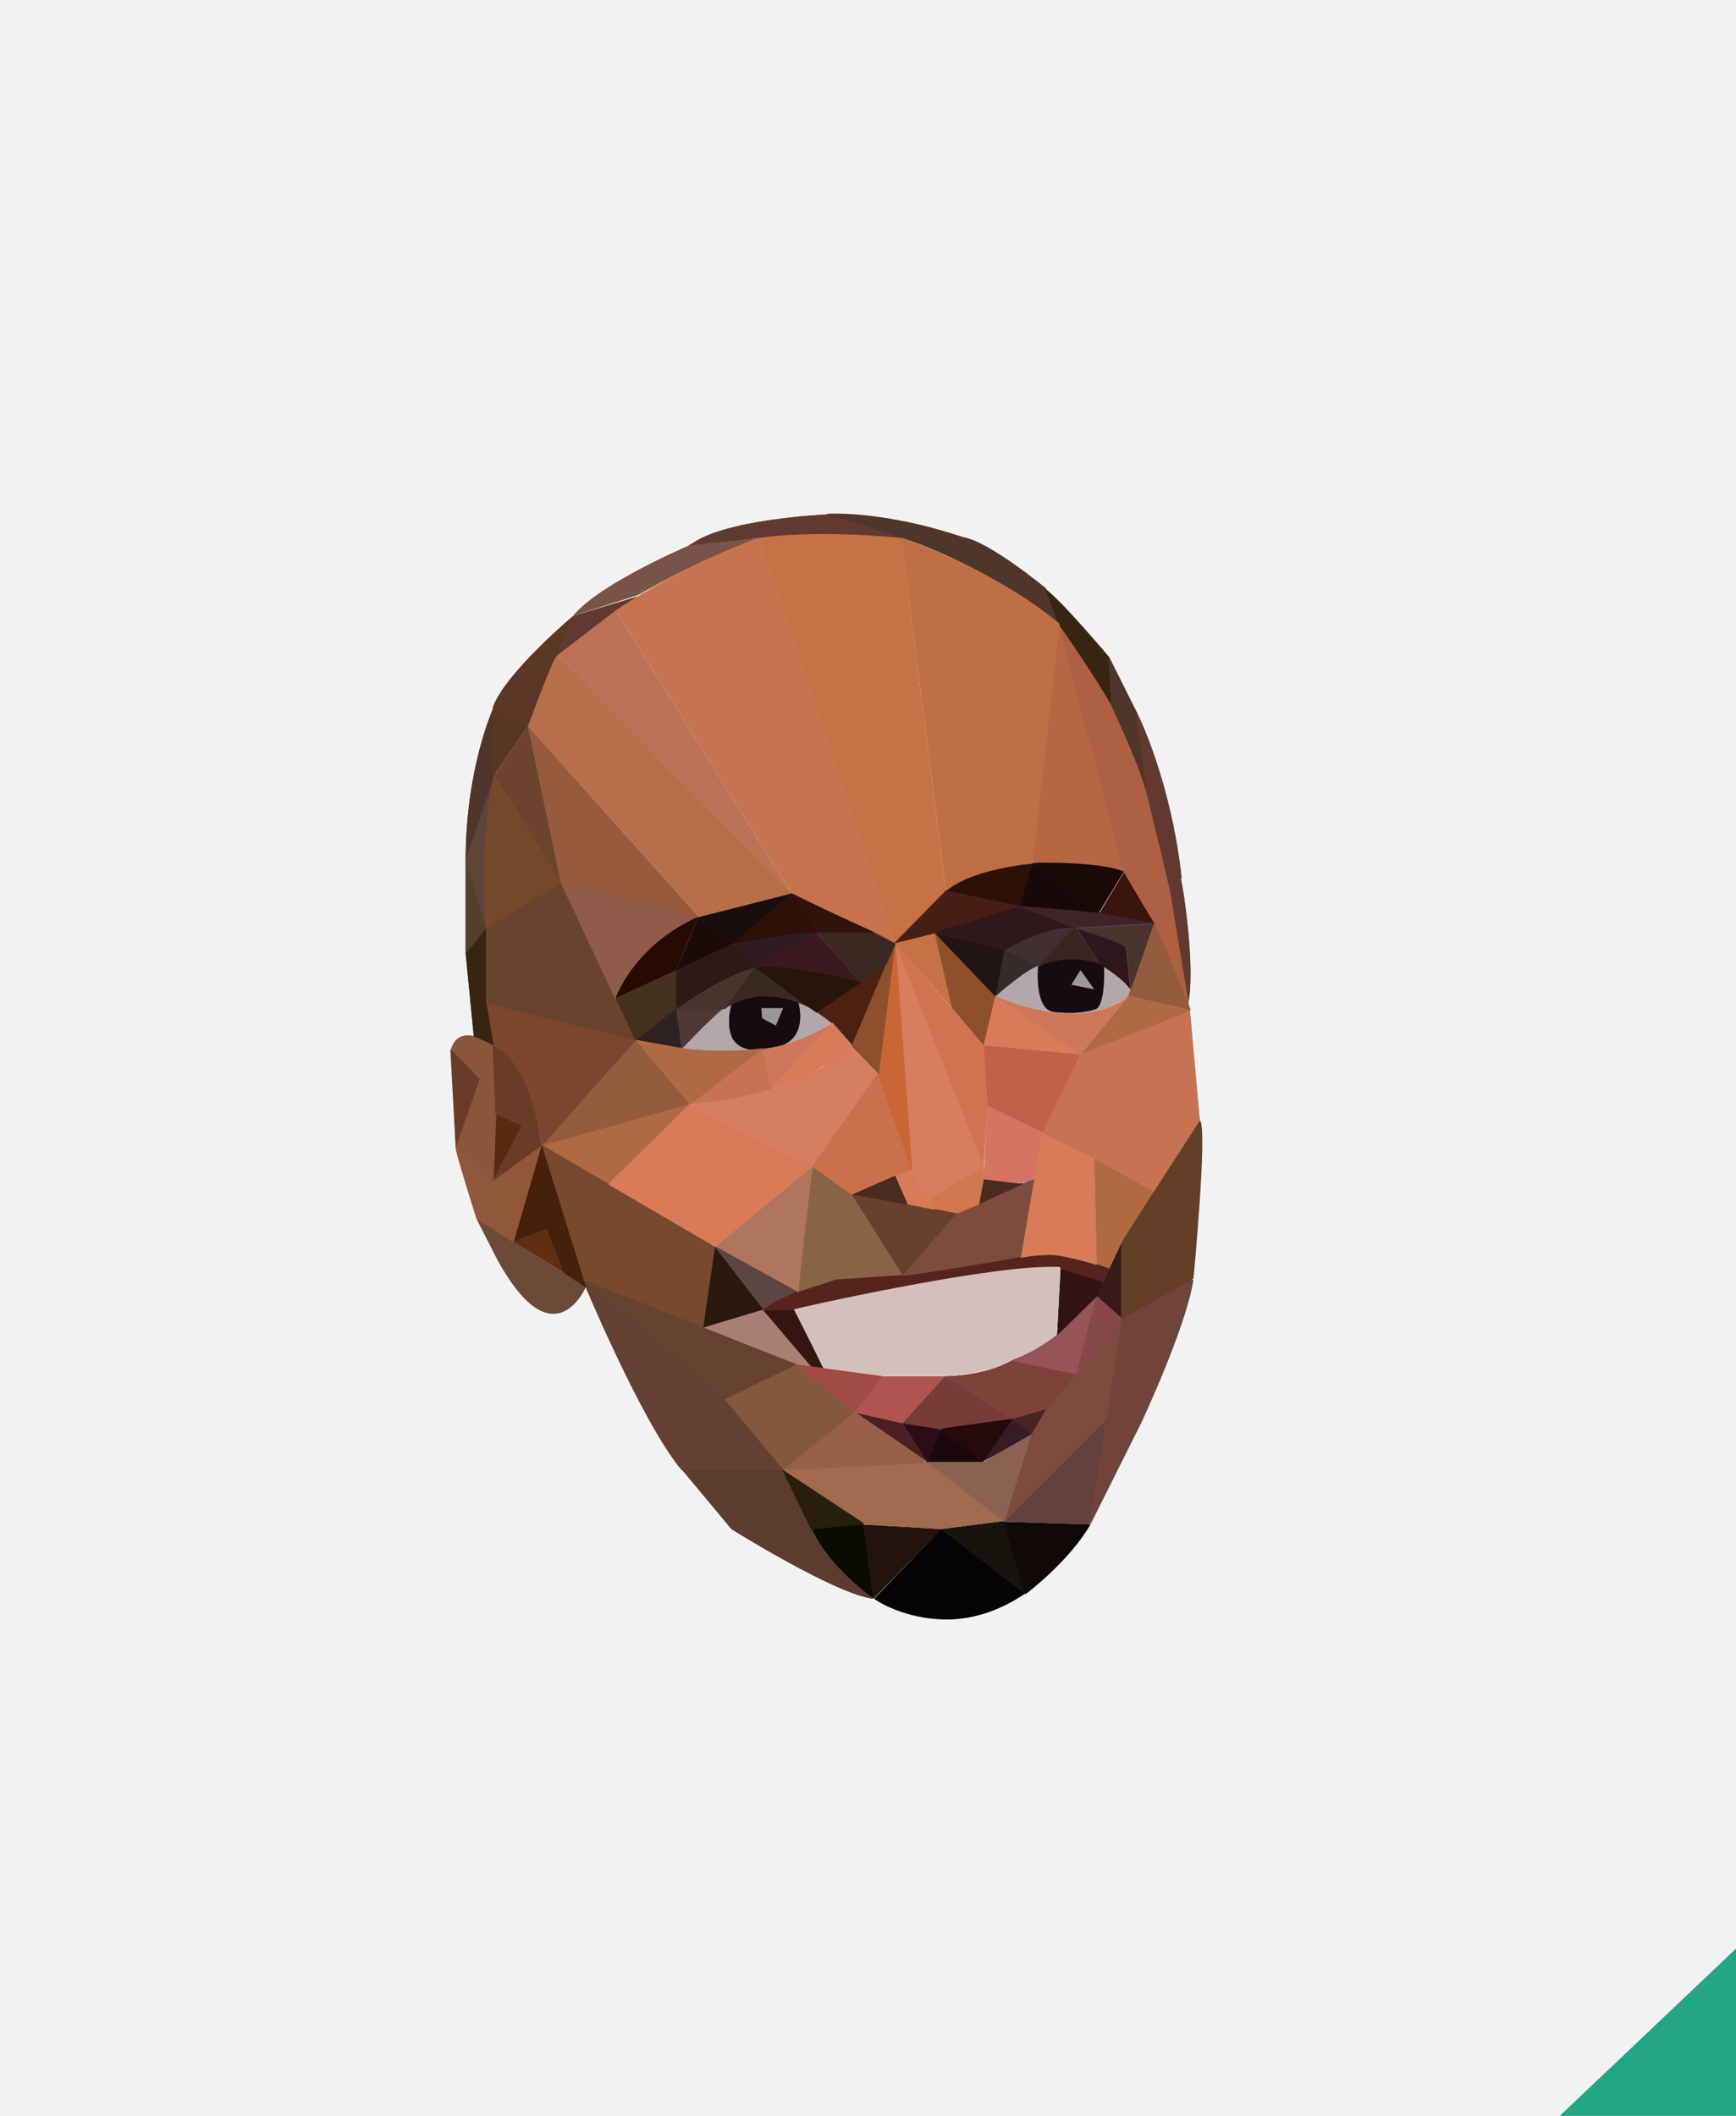 <?xml version="1.0" encoding="utf-8"?>
<!-- Generator: Adobe Illustrator 19.2.1, SVG Export Plug-In . SVG Version: 6.00 Build 0)  -->
<svg version="1.1" id="Layer_1" xmlns="http://www.w3.org/2000/svg" xmlns:xlink="http://www.w3.org/1999/xlink" x="0px" y="0px"
	 width="192px" height="234px" viewBox="0 0 192 234" style="enable-background:new 0 0 192 234;" xml:space="preserve">
<style type="text/css">
	.st0{fill:#F2F2F2;}
	.st1{fill:#23A684;}
	.st2{clip-path:url(#SVGID_2_);}
	.st3{clip-path:url(#SVGID_4_);fill:#050507;}
	.st4{clip-path:url(#SVGID_4_);fill:#0C0B03;}
	.st5{clip-path:url(#SVGID_4_);fill:#22140D;}
	.st6{clip-path:url(#SVGID_4_);fill:#17140E;}
	.st7{clip-path:url(#SVGID_4_);fill:#100908;}
	.st8{clip-path:url(#SVGID_4_);fill:#5A3D2E;}
	.st9{clip-path:url(#SVGID_4_);fill:#A06B4F;}
	.st10{clip-path:url(#SVGID_4_);fill:#1B080F;}
	.st11{clip-path:url(#SVGID_4_);fill:#341D25;}
	.st12{clip-path:url(#SVGID_4_);fill:#2A0D17;}
	.st13{clip-path:url(#SVGID_4_);fill:#8A6251;}
	.st14{clip-path:url(#SVGID_4_);fill:#62413E;}
	.st15{clip-path:url(#SVGID_4_);fill:#482520;}
	.st16{clip-path:url(#SVGID_4_);fill:#7C4C3E;}
	.st17{clip-path:url(#SVGID_4_);fill:#492024;}
	.st18{clip-path:url(#SVGID_4_);fill:#985F4A;}
	.st19{clip-path:url(#SVGID_4_);fill:#82583E;}
	.st20{clip-path:url(#SVGID_4_);fill:#70443A;}
	.st21{clip-path:url(#SVGID_4_);fill:#604132;}
	.st22{clip-path:url(#SVGID_4_);fill:#654332;}
	.st23{clip-path:url(#SVGID_4_);fill:#763C37;}
	.st24{clip-path:url(#SVGID_4_);fill:#7F423B;}
	.st25{clip-path:url(#SVGID_4_);fill:#AF544F;}
	.st26{clip-path:url(#SVGID_4_);fill:#A04B44;}
	.st27{clip-path:url(#SVGID_4_);fill:#955458;}
	.st28{clip-path:url(#SVGID_4_);fill:#86484A;}
	.st29{clip-path:url(#SVGID_4_);fill:#A77F73;}
	.st30{clip-path:url(#SVGID_4_);fill:#361B18;}
	.st31{clip-path:url(#SVGID_4_);fill:#623F27;}
	.st32{clip-path:url(#SVGID_4_);fill:#AF6A42;}
	.st33{clip-path:url(#SVGID_4_);fill:#754A2E;}
	.st34{clip-path:url(#SVGID_4_);fill:#29190F;}
	.st35{clip-path:url(#SVGID_4_);fill:#341610;}
	.st36{clip-path:url(#SVGID_4_);fill:#301314;}
	.st37{clip-path:url(#SVGID_4_);fill:#54241D;}
	.st38{clip-path:url(#SVGID_4_);fill:#D77C57;}
	.st39{clip-path:url(#SVGID_4_);fill:#65412E;}
	.st40{clip-path:url(#SVGID_4_);fill:#876447;}
	.st41{clip-path:url(#SVGID_4_);fill:#5B4641;}
	.st42{clip-path:url(#SVGID_4_);fill:#AE755F;}
	.st43{clip-path:url(#SVGID_4_);fill:#C77251;}
	.st44{clip-path:url(#SVGID_4_);fill:#C36048;}
	.st45{clip-path:url(#SVGID_4_);fill:#D67F5F;}
	.st46{clip-path:url(#SVGID_4_);fill:#4A2B1F;}
	.st47{clip-path:url(#SVGID_4_);fill:#D37562;}
	.st48{clip-path:url(#SVGID_4_);fill:#C8714A;}
	.st49{clip-path:url(#SVGID_4_);fill:#D0784F;}
	.st50{clip-path:url(#SVGID_4_);fill:#D87E5C;}
	.st51{clip-path:url(#SVGID_4_);fill:#D27350;}
	.st52{clip-path:url(#SVGID_4_);fill:#C86733;}
	.st53{clip-path:url(#SVGID_4_);fill:#8E502B;}
	.st54{clip-path:url(#SVGID_4_);fill:#C57244;}
	.st55{clip-path:url(#SVGID_4_);fill:#6A4B3A;}
	.st56{clip-path:url(#SVGID_4_);fill:#602F12;}
	.st57{clip-path:url(#SVGID_4_);fill:#43210B;}
	.st58{clip-path:url(#SVGID_4_);fill:#582913;}
	.st59{clip-path:url(#SVGID_4_);fill:#91573A;}
	.st60{clip-path:url(#SVGID_4_);fill:#693C29;}
	.st61{clip-path:url(#SVGID_4_);fill:#885639;}
	.st62{clip-path:url(#SVGID_4_);fill:#945B3D;}
	.st63{clip-path:url(#SVGID_4_);fill:#7C462E;}
	.st64{clip-path:url(#SVGID_4_);fill:#372513;}
	.st65{clip-path:url(#SVGID_4_);fill:#67442F;}
	.st66{clip-path:url(#SVGID_4_);fill:#52402E;}
	.st67{clip-path:url(#SVGID_4_);fill:#5E4539;}
	.st68{clip-path:url(#SVGID_4_);fill:#4F362A;}
	.st69{clip-path:url(#SVGID_4_);fill:#563820;}
	.st70{clip-path:url(#SVGID_4_);fill:#5D3726;}
	.st71{clip-path:url(#SVGID_4_);fill:#73492C;}
	.st72{clip-path:url(#SVGID_4_);fill:#623931;}
	.st73{clip-path:url(#SVGID_4_);fill:#7A5347;}
	.st74{clip-path:url(#SVGID_4_);fill:#975A3B;}
	.st75{clip-path:url(#SVGID_4_);fill:#BD7155;}
	.st76{clip-path:url(#SVGID_4_);fill:#B76F48;}
	.st77{clip-path:url(#SVGID_4_);fill:#C6744E;}
	.st78{clip-path:url(#SVGID_4_);fill:#B76642;}
	.st79{clip-path:url(#SVGID_4_);fill:#AD6042;}
	.st80{clip-path:url(#SVGID_4_);fill:#905B48;}
	.st81{clip-path:url(#SVGID_4_);fill:#250B04;}
	.st82{clip-path:url(#SVGID_4_);fill:#1B0B08;}
	.st83{clip-path:url(#SVGID_4_);fill:#1A0E0D;}
	.st84{clip-path:url(#SVGID_4_);fill:#2B1108;}
	.st85{clip-path:url(#SVGID_4_);fill:#2F140C;}
	.st86{clip-path:url(#SVGID_4_);fill:#38160E;}
	.st87{clip-path:url(#SVGID_4_);fill:#160907;}
	.st88{clip-path:url(#SVGID_4_);fill:#B2A8AA;}
	.st89{clip-path:url(#SVGID_4_);fill:#170A11;}
	.st90{clip-path:url(#SVGID_4_);fill:#D3C0BC;}
	.st91{clip-path:url(#SVGID_4_);fill:#BF6F44;}
	.st92{clip-path:url(#SVGID_4_);fill:#271E0C;}
	.st93{clip-path:url(#SVGID_4_);fill:#250A0B;}
	.st94{clip-path:url(#SVGID_4_);fill:#6A3B26;}
	.st95{clip-path:url(#SVGID_4_);fill:#461F14;}
	.st96{clip-path:url(#SVGID_4_);fill:#2E2121;}
	.st97{clip-path:url(#SVGID_4_);fill:#4C3834;}
	.st98{clip-path:url(#SVGID_4_);fill:#43301D;}
	.st99{clip-path:url(#SVGID_4_);fill:#48342C;}
	.st100{clip-path:url(#SVGID_4_);fill:#4B2110;}
	.st101{clip-path:url(#SVGID_4_);fill:#362A21;}
	.st102{clip-path:url(#SVGID_4_);fill:#25150A;}
	.st103{clip-path:url(#SVGID_4_);fill:#2B1A15;}
	.st104{clip-path:url(#SVGID_4_);fill:#311B23;}
	.st105{clip-path:url(#SVGID_4_);fill:#3A1A1F;}
	.st106{clip-path:url(#SVGID_4_);fill:#39281F;}
	.st107{clip-path:url(#SVGID_4_);fill:#999999;}
	.st108{clip-path:url(#SVGID_4_);fill:#352B2B;}
	.st109{clip-path:url(#SVGID_4_);fill:#403032;}
	.st110{clip-path:url(#SVGID_4_);fill:#392420;}
	.st111{clip-path:url(#SVGID_4_);fill:#2F171F;}
	.st112{clip-path:url(#SVGID_4_);fill:#2E171B;}
	.st113{clip-path:url(#SVGID_4_);fill:#211513;}
	.st114{clip-path:url(#SVGID_4_);fill:#2E181A;}
	.st115{clip-path:url(#SVGID_4_);fill:#3D2428;}
	.st116{clip-path:url(#SVGID_4_);fill:#5F3D4F;}
	.st117{clip-path:url(#SVGID_4_);fill:#CE7859;}
	.st118{clip-path:url(#SVGID_4_);fill:#6C432C;}
</style>
<rect class="st0" width="192" height="234"/>
<polygon class="st1" points="192,215.5 172.5,234 192,234 "/>
<g>
	<g>
		<defs>
			<rect id="SVGID_1_" x="-24" y="21.1" width="239" height="259.5"/>
		</defs>
		<clipPath id="SVGID_2_">
			<use xlink:href="#SVGID_1_"  style="overflow:visible;"/>
		</clipPath>
		<g class="st2">
			<defs>
				<rect id="SVGID_3_" x="-24" y="21.1" width="239" height="259.5"/>
			</defs>
			<clipPath id="SVGID_4_">
				<use xlink:href="#SVGID_3_"  style="overflow:visible;"/>
			</clipPath>
			<path class="st3" d="M104.7,179.1c-4.7,0-8-2.2-8-2.3l7.4-7.7l9.3,7.1C110.6,178.1,107.7,179.1,104.7,179.1L104.7,179.1z"/>
			<path class="st3" d="M104.1,169.1l-7.4,7.7c0,0,8,5.4,16.7-0.6L104.1,169.1z"/>
			<path class="st4" d="M96.6,176.8c-0.1,0-5.2-3.6-7-7.7l5.9-0.6L96.6,176.8L96.6,176.8z"/>
			<path class="st4" d="M95.5,168.6l1.1,8.2c0,0-5.2-3.5-7-7.7L95.5,168.6z"/>
			<polygon class="st5" points="95.5,168.6 104.1,169.1 96.6,176.8 			"/>
			<polygon class="st5" points="104.1,169.1 95.5,168.6 96.6,176.8 			"/>
			<polygon class="st6" points="104.1,169.1 111.1,168.2 113.4,176.3 			"/>
			<polygon class="st6" points="111.1,168.2 104.1,169.1 113.3,176.2 			"/>
			<path class="st7" d="M111.1,168.3l9.5,0.3c-2.3,4-7.1,7.7-7.2,7.7l0,0L111.1,168.3z"/>
			<path class="st7" d="M120.5,168.6l-9.5-0.3l2.3,8C113.3,176.2,118.2,172.6,120.5,168.6"/>
			<path class="st8" d="M96.6,176.8c-4-0.4-15.6-7.6-15.7-7.7l-5.5-6.6l11.2,0l3.2,6.6C91.8,173.5,96.6,176.7,96.6,176.8L96.6,176.8
				z"/>
			<path class="st8" d="M89.7,169.1l-3.2-6.6H75.4l5.5,6.6c0,0,11.7,7.3,15.7,7.7C96.6,176.8,91.8,173.5,89.7,169.1"/>
			<polygon class="st9" points="95.5,168.6 86.5,162.5 102.5,161.7 111.1,168.2 104.1,169.1 			"/>
			<polygon class="st9" points="102.5,161.7 86.5,162.5 95.5,168.6 104.1,169.1 111.1,168.2 			"/>
			<polygon class="st10" points="102.5,161.7 104.1,158 108.8,161.7 			"/>
			<polygon class="st10" points="104.1,158 102.5,161.7 108.7,161.7 			"/>
			<path class="st11" d="M108.7,161.6L108.7,161.6l3.2-4.8l2.2,1.8C114.1,158.7,109.3,161.4,108.7,161.6L108.7,161.6z"/>
			<path class="st11" d="M114.2,158.6l-2.2-1.8l-3.3,4.8C108.2,161.9,114.2,158.6,114.2,158.6"/>
			<polygon class="st12" points="99.8,157.4 104.1,158 102.5,161.7 			"/>
			<polygon class="st12" points="99.8,157.4 102.5,161.7 104.1,158 			"/>
			<polygon class="st13" points="102.5,161.7 108.7,161.7 114.1,158.6 111.1,168.3 			"/>
			<polygon class="st13" points="114.2,158.6 111.1,168.2 102.5,161.7 108.7,161.7 			"/>
			<polygon class="st14" points="111.1,168.3 122.4,156.9 120.6,168.6 			"/>
			<polygon class="st14" points="111.1,168.2 122.4,156.9 120.5,168.6 			"/>
			<polygon class="st15" points="111.9,156.9 115.8,155.7 114.2,158.7 			"/>
			<polygon class="st15" points="115.8,155.7 112,156.9 114.2,158.6 			"/>
			<polygon class="st16" points="111.1,168.2 114.1,158.6 115.8,155.7 122.5,156.9 111.1,168.3 			"/>
			<polygon class="st16" points="122.4,156.9 115.8,155.7 114.2,158.6 111.1,168.2 			"/>
			<polygon class="st17" points="94.5,156.2 99.8,157.3 102.6,161.7 102.5,161.7 			"/>
			<polygon class="st17" points="94.5,156.2 99.8,157.4 102.5,161.7 			"/>
			<path class="st18" d="M86.5,162.5c0.2-0.2,7.7-6.1,8-6.4l8,5.5L86.5,162.5L86.5,162.5z"/>
			<path class="st18" d="M94.5,156.2c0,0-7.8,6.1-8,6.4l16-0.8L94.5,156.2z"/>
			<path class="st19" d="M80.1,154.8l8.1-3.9c0,0,1.6,1.7,6.3,5.3l-8,6.4L80.1,154.8z"/>
			<path class="st19" d="M88.2,150.9l-8.1,3.9l6.4,7.7l8-6.4C89.7,152.5,88.2,150.9,88.2,150.9"/>
			<polygon class="st16" points="115.8,155.8 124.1,145.8 122.5,156.9 			"/>
			<polygon class="st16" points="124.2,145.8 115.8,155.7 122.4,156.9 			"/>
			<path class="st20" d="M120.5,168.5l1.9-11.7l1.7-11.1l7.8-4.4c-0.7,5.3-5.7,15.9-5.7,16L120.5,168.5L120.5,168.5z"/>
			<path class="st20" d="M124.2,145.8l-1.7,11.1l-1.9,11.7l5.6-11.2c0,0,5-10.6,5.8-15.9L124.2,145.8z"/>
			<path class="st21" d="M75.4,162.5c-4.3-5.2-10.9-20.9-11-21.1l15.7,13.3l6.5,7.8H75.4z"/>
			<path class="st21" d="M80.1,154.8l-15.7-13.3c0,0,6.6,15.9,11,21.1h11.1L80.1,154.8z"/>
			<polygon class="st22" points="64.4,141.5 88.2,150.8 80.1,154.8 			"/>
			<polygon class="st22" points="88.2,150.9 64.4,141.4 80.1,154.8 			"/>
			<polygon class="st23" points="99.8,157.4 104.5,152.2 112,156.9 104.1,158.1 			"/>
			<polygon class="st23" points="104.5,152.2 99.8,157.4 104.1,158 112,156.9 			"/>
			<path class="st24" d="M104.5,152.2c4.9-0.1,7.4-1.8,7.5-1.8l7,1.5l-3.2,3.8l-3.9,1.2L104.5,152.2z"/>
			<path class="st24" d="M119,152l-7-1.5c0,0-2.5,1.6-7.5,1.7l7.5,4.7l3.9-1.1L119,152z"/>
			<polygon class="st25" points="94.5,156.2 97.7,152.2 104.5,152.2 99.8,157.4 			"/>
			<polygon class="st25" points="94.5,156.2 97.7,152.2 104.5,152.2 99.8,157.4 			"/>
			<path class="st26" d="M94.5,156.2c0,0-5-3.7-6.3-5.3l9.5,1.3L94.5,156.2L94.5,156.2z"/>
			<path class="st26" d="M88.2,150.9l9.5,1.3l-3.2,4C94.5,156.2,89.6,152.5,88.2,150.9"/>
			<path class="st27" d="M112,150.5c5.2-3,9.3-7.1,9.4-7.2L119,152L112,150.5z"/>
			<path class="st27" d="M121.3,143.3c0,0-4.1,4.1-9.4,7.1l7,1.5L121.3,143.3z"/>
			<polygon class="st28" points="119,152 121.3,143.3 124.2,145.8 119,152 			"/>
			<polygon class="st28" points="124.2,145.8 121.3,143.3 119,152 			"/>
			<polygon class="st29" points="88.2,150.9 77.8,146.8 84.4,144.8 89.8,151.1 			"/>
			<polygon class="st29" points="84.4,144.8 89.7,151.1 88.2,150.9 77.8,146.8 			"/>
			<polygon class="st30" points="121.3,143.3 124.1,137.1 124.2,145.9 			"/>
			<polygon class="st30" points="124.2,137.1 121.3,143.3 124.2,145.8 			"/>
			<path class="st31" d="M124.1,137.1l8.5-13.2c1,0.5-0.6,16.8-0.7,17.5l-7.9,4.4V137.1z"/>
			<path class="st31" d="M132.7,123.9l-8.5,13.2v8.7l7.8-4.4C132,141.4,133.6,124.5,132.7,123.9"/>
			<polygon class="st32" points="59.9,126.7 76.3,122.1 67.3,131 			"/>
			<polygon class="st32" points="59.9,126.6 76.3,122.1 67.3,130.9 			"/>
			<polygon class="st33" points="64.4,141.5 59.9,126.7 79.1,137.8 77.9,146.8 			"/>
			<polygon class="st33" points="59.9,126.6 64.4,141.4 77.8,146.8 79.1,137.8 			"/>
			<polygon class="st34" points="79.1,137.8 84.5,144.8 77.8,146.8 			"/>
			<polygon class="st34" points="84.4,144.8 79.1,137.8 77.8,146.8 			"/>
			<polygon class="st35" points="89.7,151.1 84.4,144.9 87.9,144.8 91.2,151.3 			"/>
			<polygon class="st35" points="87.9,144.8 91.2,151.3 89.7,151.1 84.4,144.8 			"/>
			<polygon class="st36" points="117.3,140.2 122,141.7 121.4,143.3 116.9,147.7 			"/>
			<polygon class="st36" points="117.3,140.2 117,147.6 121.3,143.3 122,141.8 			"/>
			<path class="st37" d="M84.4,144.9c-0.1-0.2,1.6-1.2,2.4-1.6c0.2-0.1,4.9-1.8,5.6-1.9c0.8-0.1,6-0.4,7.4-0.4
				c0.7,0,7.9-1.2,12.2-1.9c1.5-0.2,2.6-0.4,3.1-0.5c0.2,0,0.4,0,0.6,0c2.4,0,7,1.6,7,1.6l-0.7,1.6l-4.7-1.5
				c-15.4,1.5-29.3,4.6-29.4,4.6l0,0L84.4,144.9z"/>
			<path class="st37" d="M87.9,144.8c0,0,13.8-3.1,29.4-4.6l4.7,1.5l0.7-1.5c0,0-5.5-1.9-7.6-1.5c-2.1,0.3-14.4,2.4-15.3,2.4
				c-1.4,0-6.6,0.3-7.4,0.4c-0.7,0.1-5.6,1.9-5.6,1.9s-2.7,1.5-2.4,1.5L87.9,144.8z"/>
			<polygon class="st32" points="121.3,139.8 121,128 127.6,131.7 124.2,137.1 122.7,140.3 			"/>
			<polygon class="st32" points="127.6,131.8 121,128 121.3,139.8 122.7,140.2 124.2,137.1 			"/>
			<path class="st38" d="M121.3,139.8c0,0-3.8-1.1-5.3-1.1c-0.1,0-0.1,0-0.2,0c-1.3,0.1-3,0.4-3,0.4l2.5-13.8l5.7,2.7L121.3,139.8
				L121.3,139.8z"/>
			<path class="st38" d="M112.8,139.1l2.5-13.8l5.7,2.8l0.3,11.8c0,0-4.2-1.3-5.5-1.1C114.5,138.8,112.8,139.1,112.8,139.1"/>
			<path class="st16" d="M105.9,134.1c0.5,0,8.4-3.8,8.5-3.8l-1.5,8.8L105.9,134.1z"/>
			<path class="st16" d="M105.9,134.1l6.9,4.9l1.6-8.7C114.4,130.4,106.4,134.1,105.9,134.1"/>
			<path class="st16" d="M99.8,141.1l6.1-7l6.9,4.9C112.7,139.1,100.8,141.1,99.8,141.1L99.8,141.1z"/>
			<path class="st16" d="M99.8,141l6.1-6.9l6.9,4.9C112.8,139.1,100.8,141,99.8,141"/>
			<polygon class="st39" points="94.1,132.1 105.9,134.1 99.8,141.1 			"/>
			<polygon class="st39" points="94.2,132.1 99.8,141 105.9,134.1 			"/>
			<polygon class="st40" points="89.8,129 94.2,132.1 99.8,141 92.5,141.5 88.2,142.9 			"/>
			<polygon class="st40" points="89.9,129 88.2,142.8 92.5,141.4 99.8,141 94.2,132.1 			"/>
			<path class="st41" d="M79.1,137.8l9.2,4.9c0,0.1-2.9,1.2-3.8,2.1l0,0L79.1,137.8z"/>
			<path class="st41" d="M88.2,142.8l-9.2-5l5.4,7C85.4,144,88.2,142.8,88.2,142.8"/>
			<polygon class="st42" points="79.1,137.8 89.8,129 88.3,142.9 			"/>
			<polygon class="st42" points="89.9,129 79.1,137.8 88.2,142.8 			"/>
			<polygon class="st43" points="121,128.1 115.3,125.3 119.5,116.6 131.6,111.7 132.7,123.9 127.6,131.8 			"/>
			<polygon class="st43" points="131.6,111.8 119.5,116.6 115.3,125.3 121,128 127.6,131.8 132.7,123.9 			"/>
			<polygon class="st44" points="109.2,122.3 108.8,115.6 119.5,116.5 115.3,125.3 			"/>
			<polygon class="st44" points="108.8,115.6 109.2,122.3 115.3,125.3 119.5,116.6 			"/>
			<path class="st45" d="M76.3,122.1c0.1-0.1,12.8-1.1,17.8-6.5l3,3.2L89.9,129L76.3,122.1z"/>
			<path class="st45" d="M94.2,115.6c-5.1,5.5-17.8,6.5-17.8,6.5l13.5,6.9l7.3-10.2L94.2,115.6z"/>
			<polygon class="st46" points="94.2,132.1 99,129.9 100.5,133.2 			"/>
			<polygon class="st46" points="94.2,132.1 99,130 100.4,133.2 			"/>
			<path class="st38" d="M100.4,133.2L99,130l0-0.1c0.2-0.3,1.7-0.5,1.8-0.5l2.6,4.4L100.4,133.2z"/>
			<path class="st38" d="M103.4,133.7l-2.6-4.3c0,0-1.9,0.2-1.8,0.5c0.1,0.3,1.4,3.2,1.4,3.2L103.4,133.7z"/>
			<polygon class="st46" points="108.8,130.4 113.2,130.9 108.2,133.2 			"/>
			<polygon class="st46" points="108.2,133.2 108.8,130.4 113.2,130.9 			"/>
			<polygon class="st47" points="108.8,130.4 109.2,122.3 115.3,125.2 114.4,130.4 112.8,130.9 			"/>
			<polygon class="st47" points="109.2,122.3 108.8,130.4 112.8,130.9 114.4,130.4 115.3,125.3 			"/>
			<polygon class="st48" points="89.8,129 97.1,118.7 100.9,129.4 99,130 94.2,132.1 			"/>
			<polygon class="st48" points="97.2,118.8 100.8,129.4 99,130 94.2,132.1 89.9,129 			"/>
			<polygon class="st49" points="103.4,133.7 102.7,132.5 108.8,129 108.8,130.4 108.3,133.2 105.9,134.2 			"/>
			<polygon class="st49" points="108.8,129 102.7,132.5 103.4,133.7 105.9,134.1 108.2,133.2 108.8,130.4 			"/>
			<polygon class="st50" points="100.8,129.4 99,104.3 108.8,129 102.7,132.6 			"/>
			<polygon class="st50" points="99,104.3 100.8,129.4 102.7,132.5 108.8,129 			"/>
			<polygon class="st51" points="99,104.3 108.8,115.6 109.2,122.3 108.8,129 108.8,129 			"/>
			<polygon class="st51" points="108.8,115.6 99,104.3 108.8,129 109.2,122.3 			"/>
			<polygon class="st52" points="97.1,118.8 99,103.6 100.9,129.4 100.8,129.4 			"/>
			<polygon class="st52" points="99,103.6 97.2,118.8 100.8,129.4 			"/>
			<polygon class="st53" points="94.1,115.6 99,104.3 97.2,118.8 			"/>
			<polygon class="st53" points="94.2,115.6 99,104.3 97.2,118.8 			"/>
			<polygon class="st54" points="99,104.3 103.4,103.1 105.3,111.5 105.3,111.5 			"/>
			<polygon class="st54" points="103.4,103.2 105.3,111.5 99,104.3 			"/>
			<path class="st55" d="M61.2,145.3c-1.9,0-3.9-1.9-6.1-5.8l-2.4-4.7l3.2,1.9l8.9,5.6C64.8,142.3,63.5,145.3,61.2,145.3"/>
			<path class="st55" d="M64.8,142.3c0,0-3.4,8.2-9.6-2.8l-2.4-4.7l3.1,2L64.8,142.3z"/>
			<path class="st56" d="M56.8,137.3l3.8-1.4c1.3,3.2,1.9,4.9,1.9,4.9l0,0L56.8,137.3z"/>
			<path class="st56" d="M60.5,135.9c0,0,1.9,4.9,1.9,4.9c-0.1-0.1-5.6-3.5-5.6-3.5L60.5,135.9z"/>
			<polygon class="st57" points="62.4,140.8 60.5,135.9 56.8,137.3 59.9,126.6 64.8,142.4 			"/>
			<polygon class="st57" points="59.9,126.6 56.8,137.3 60.5,135.9 62.4,140.8 64.8,142.3 			"/>
			<polygon class="st58" points="54.5,130.6 54.8,123.2 57.8,124.5 54.6,130.6 			"/>
			<polygon class="st58" points="54.9,123.2 54.6,130.6 57.7,124.5 			"/>
			<path class="st59" d="M52.7,134.8c-0.1-0.3-2.3-7.3-2.3-7.8l4.2,3.7l5.3-4l-3.1,10.7L52.7,134.8z"/>
			<path class="st59" d="M50.4,126.9c0,0.5,2.3,7.8,2.3,7.8l4,2.5l3.1-10.6l-5.4,4L50.4,126.9z"/>
			<polygon class="st60" points="50.4,126.9 49.8,116 53.1,119.3 50.5,126.9 			"/>
			<polygon class="st60" points="53.1,119.3 50.4,126.9 49.9,116 			"/>
			<path class="st61" d="M50.4,126.9l2.7-7.6l-3.2-3.3c0.3-1,0.9-1.5,1.9-1.5c1.3,0,2.8,1,2.8,1l0.3,7.6l-0.3,7.5L50.4,126.9z"/>
			<path class="st61" d="M54.6,115.6c0,0-3.7-2.6-4.7,0.4l3.2,3.4l-2.7,7.6l4.1,3.7l0.3-7.4L54.6,115.6z"/>
			<polygon class="st62" points="70.3,115 76.3,122.1 59.9,126.7 			"/>
			<polygon class="st62" points="70.3,115 59.9,126.6 76.3,122.1 			"/>
			<path class="st63" d="M59.9,126.6c-1.4-9.4-5.3-11-5.3-11l-0.8-4.6l16.6,4L59.9,126.6L59.9,126.6z"/>
			<path class="st63" d="M53.8,111l0.8,4.6c0,0,4,1.5,5.4,11.1L70.3,115L53.8,111z"/>
			<path class="st64" d="M54.6,115.6c0,0-1.8-0.9-2.2-1l-0.9-9.2l2.3-2.9l0,8.4L54.6,115.6L54.6,115.6z"/>
			<path class="st64" d="M52.4,114.6l-0.9-9.2l2.3-2.8v8.4l0.8,4.6C54.6,115.6,52.8,114.7,52.4,114.6"/>
			<polygon class="st65" points="53.8,111 53.8,102.6 62,97.5 70.4,115.1 			"/>
			<polygon class="st65" points="62,97.5 53.8,102.6 53.8,111 70.3,115 			"/>
			<polygon class="st66" points="51.5,95 53.8,102.6 51.5,105.5 			"/>
			<polygon class="st66" points="51.5,95 51.5,105.4 53.8,102.6 			"/>
			<path class="st67" d="M51.5,95.2l3.1-9.4c0,0.1-1.5,10-0.7,16.8l-0.1,0L51.5,95.2z"/>
			<path class="st67" d="M54.6,85.8c0,0-1.5,9.9-0.8,16.8l-2.3-7.4L54.6,85.8z"/>
			<path class="st68" d="M51.5,95.2c0-10.3,3.1-16.9,3.1-17l0.1,7.6L51.5,95.2L51.5,95.2z"/>
			<path class="st68" d="M54.6,78.2c0,0-3.1,6.6-3.1,17l3.1-9.4V78.2z"/>
			<polygon class="st69" points="54.5,78.2 58.4,80.3 54.5,85.8 			"/>
			<polygon class="st69" points="58.4,80.3 54.6,85.8 54.6,78.2 			"/>
			<path class="st70" d="M54.6,78.2c1.3-3.8,8.8-10.1,8.9-10.1l-5,12.3L54.6,78.2z"/>
			<path class="st70" d="M63.4,68.1c0,0-7.5,6.3-8.9,10.1l3.8,2.1L63.4,68.1z"/>
			<path class="st71" d="M53.8,102.6c0-0.1-1-8.6,0.8-16.8l7.5,11.8L53.8,102.6L53.8,102.6z"/>
			<path class="st71" d="M54.6,85.8L62,97.5l-8.3,5C53.8,102.6,52.8,94.1,54.6,85.8"/>
			<polygon class="st72" points="63.4,68.1 70.7,65.9 61.6,72.6 			"/>
			<line class="st72" x1="63.4" y1="68.1" x2="61.6" y2="72.5"/>
			<path class="st73" d="M63.4,68.1c2.9-3.5,12.8-7.8,12.9-7.8l-5.6,5.2L63.4,68.1L63.4,68.1z"/>
			<path class="st73" d="M76.3,60.3c0,0-10,4.2-12.9,7.8l7.2-2.3L76.3,60.3z"/>
			<path class="st73" d="M71,65.1l5.3-4.9l7.5-1.1C83.8,59.3,78.1,60.2,71,65.1L71,65.1z"/>
			<path class="st73" d="M83.9,59.5c0,0-6.6,2.4-13.3,6.3l5.7-5.6L83.9,59.5z"/>
			<polygon class="st74" points="62,97.6 58.4,80.3 77.3,101.5 			"/>
			<polygon class="st74" points="77.3,101.4 62,97.5 58.4,80.3 			"/>
			<path class="st75" d="M61.6,72.5l6.5-5l19.5,31.4C87.6,98.8,61.6,72.6,61.6,72.5"/>
			<path class="st76" d="M61.6,72.5c-0.5,0.4-3.2,7.8-3.2,7.8l18.9,21.1l10.3-2.6"/>
			<path class="st77" d="M87.6,98.9L68.1,67.5c7.9-5.3,15.8-8,15.8-8l15.1,44.8L87.6,98.9z"/>
			<path class="st54" d="M83.8,59.3c0,0,2.9-0.8,7.2-0.8c2.9,0,5.8,0.4,8.7,1l4.9,39l-5.6,5.9L83.8,59.3z"/>
			<path class="st78" d="M124.3,96.5c-1.4-1-10.1-1-10.2-1l3-26.5L124.3,96.5L124.3,96.5z"/>
			<path class="st78" d="M124.3,96.5L117.2,69l-3,26.5C114.1,95.5,122.9,95.5,124.3,96.5"/>
			<path class="st79" d="M117.1,69c0.1,0.1,8.5,9.6,11.1,24.5l-3.9,3.1L117.1,69z"/>
			<path class="st79" d="M128.2,93.5l-3.9,3L117.2,69C117.2,69,125.5,78.4,128.2,93.5"/>
			<path class="st72" d="M76.3,60.3c3.6-2.9,15-3.4,15.1-3.4l8.3,2.6c-3-0.6-5.9-1-8.8-1c-4.3,0-7,0.8-7,0.8L76.3,60.3L76.3,60.3z"
				/>
			<path class="st72" d="M91.4,56.9c0,0-11.5,0.5-15.1,3.4l7.6-0.8c0,0,5.7-1,15.8,0L91.4,56.9z"/>
			<path class="st68" d="M99.7,59.5l-8.3-2.6c0-0.1,0.4-0.1,1.1-0.1c1.9,0,7.2,0.3,14,2.6l0,0.1H99.7z"/>
			<path class="st68" d="M106.5,59.5h-6.8l-8.3-2.6C91.4,56.9,97.6,56.4,106.5,59.5"/>
			<path class="st68" d="M117.1,69c-6.4-6.7-17.3-9.5-17.4-9.5l6.8-0.1c2.8,0.4,9.1,5.6,9.1,5.6L117.1,69L117.1,69z"/>
			<path class="st68" d="M117.2,69l-1.5-3.9c0,0-6.3-5.2-9.1-5.6l-6.8,0C99.7,59.5,108,61.9,117.2,69"/>
			<path class="st64" d="M122.9,78c-0.9-1.8-5.7-8.9-5.8-8.9l-1.5-3.9c1.9,1.4,7.1,7.6,7.1,7.6L122.9,78L122.9,78z"/>
			<path class="st64" d="M123,77.9l-0.3-5.2c0,0-5.2-6.2-7.1-7.6l1.5,3.9C117.2,69,122.1,76.1,123,77.9"/>
			<path class="st68" d="M126.9,88.1c-0.9-3.7-4-10-4-10.1l-0.3-5.2l3.1,6.2L126.9,88.1L126.9,88.1z"/>
			<path class="st68" d="M127,88l-1.2-9.1l-3.1-6.2l0.3,5.2C123,77.9,126,84.3,127,88"/>
			<path class="st72" d="M128.2,93.5l-1.3-5.4l-1.2-9.1c0.1,0.1,3.8,7.4,4.9,18.2l-1.3,1.3L128.2,93.5z"/>
			<path class="st72" d="M129.4,98.5l-1.1-5L127,88l-1.2-9.1c0,0,3.7,7.3,4.9,18.2L129.4,98.5z"/>
			<path class="st72" d="M131.3,111.5l-2-13l1.3-1.3C130.7,97.3,132.4,107.4,131.3,111.5L131.3,111.5z"/>
			<path class="st72" d="M131.3,111.5l-2-13l1.3-1.3C130.7,97.2,132.4,107.4,131.3,111.5"/>
			<path class="st79" d="M131.6,111.8c-1.4-3-7.3-15.2-7.3-15.3l3.9-3l1.2,5L131.6,111.8L131.6,111.8z"/>
			<path class="st79" d="M131.6,111.8l-2.3-13.3l-1.1-5l-3.9,3C124.3,96.5,130.2,108.8,131.6,111.8"/>
			<path class="st80" d="M62,97.6l15.2,3.9c-7.2,3.4-9.1,9-9.1,9l0,0.1L62,97.6z"/>
			<path class="st80" d="M68.1,110.4c0,0,1.8-5.6,9.1-9L62,97.5L68.1,110.4z"/>
			<path class="st81" d="M68.1,110.4c0-0.1,2-5.8,9.1-9l-2.4,5.9L68.1,110.4L68.1,110.4z"/>
			<path class="st81" d="M74.8,107.3l-6.7,3.1c0,0,1.9-5.7,9.1-9L74.8,107.3z"/>
			<polygon class="st82" points="77.2,101.4 81.2,104.3 74.8,107.4 			"/>
			<polygon class="st82" points="81.1,104.4 74.8,107.3 77.3,101.4 			"/>
			<polygon class="st83" points="77.2,101.5 87.6,98.8 81.1,104.4 			"/>
			<polygon class="st83" points="87.6,98.8 81.1,104.4 77.3,101.4 			"/>
			<polygon class="st84" points="87.6,98.8 90.4,103.1 81.1,104.4 			"/>
			<polygon class="st84" points="90.4,103.2 81.1,104.4 87.6,98.8 			"/>
			<polygon class="st85" points="90.4,103.2 87.6,98.9 96.7,103.1 96.6,103.2 			"/>
			<polygon class="st85" points="96.6,103.2 90.4,103.2 87.6,98.8 			"/>
			<polygon class="st86" points="121.6,101 124.3,96.5 127.7,102.2 			"/>
			<polygon class="st86" points="121.6,101 124.3,96.5 127.6,102.1 			"/>
			<path class="st82" d="M114.1,95.5c0.5-0.1,0.9-0.1,1.3-0.1c7.2,0,8.9,1,8.9,1l-2.8,4.6L114.1,95.5z"/>
			<path class="st82" d="M114.1,95.5l7.4,5.5l2.7-4.5C124.3,96.5,122.5,95.4,114.1,95.5"/>
			<polygon class="st87" points="112.8,100.3 114.1,95.5 121.7,101 			"/>
			<polygon class="st87" points="112.8,100.2 114.1,95.5 121.6,101 			"/>
			<path class="st84" d="M104.6,98.5c3.8-2.9,9.5-3,9.5-3l-1.3,4.8L104.6,98.5z"/>
			<path class="st84" d="M104.6,98.5l8.2,1.7l1.4-4.7C114.1,95.5,108.4,95.6,104.6,98.5"/>
			<path class="st88" d="M80.2,116.4c-2.8,0-4.8-0.4-4.8-0.4l0.9-1c2.6-3.2,5.4-4.9,8.5-4.9c4.1,0,7.3,3,7.3,3
				C88.4,115.8,83.6,116.4,80.2,116.4"/>
			<path class="st88" d="M92.1,113.2c0,0-8.1-7.9-15.8,1.8l-0.9,1C75.4,116,85.4,117.9,92.1,113.2"/>
			<path class="st43" d="M84.4,116l0.9,4.4c-2.7,0.9-5.7,1.4-9,1.7l-0.1,0L84.4,116z"/>
			<path class="st43" d="M85.3,120.4l-0.9-4.4l-8.1,6.1C79.9,121.8,82.9,121.1,85.3,120.4"/>
			<path class="st88" d="M118.3,112.1c-2.6,0-5.3-0.7-8.2-2c0-0.1,3.9-4.2,8.6-4.2c2,0,3.8,0.7,5.5,2.2c0,0,0.9,0.8,0.9,1.5
				c0,0.2-0.1,0.4-0.2,0.5C123.7,111.1,121.5,112.1,118.3,112.1"/>
			<path class="st88" d="M110.1,110.2c0,0,7.3-7.9,14-2c0,0,1.4,1.3,0.7,2C123.2,111.5,118.2,113.8,110.1,110.2"/>
			<polygon class="st53" points="105.3,111.5 103.4,103.2 110.1,110.1 108.8,115.6 			"/>
			<polygon class="st53" points="108.8,115.6 110.1,110.2 103.4,103.2 105.3,111.5 			"/>
			<polygon class="st38" points="108.8,115.6 110.1,110.1 119.6,116.6 			"/>
			<path class="st38" d="M119.5,116.6c0,0-7.4-5-9.4-6.4l-1.3,5.4L119.5,116.6z"/>
			<path class="st62" d="M124.8,110.2l2.8-8.1c0.8,1.3,4.1,9.6,4.1,9.6l0,0L124.8,110.2z"/>
			<path class="st62" d="M127.6,102.1l-2.8,8l6.8,1.6C131.6,111.8,128.4,103.4,127.6,102.1"/>
			<path class="st89" d="M118.3,112c-1,0-1.8-0.1-1.8-0.1c-2.1-0.3-1.7-4.8-1.7-5c1.3-0.7,2.6-1,3.8-1c2.1,0,3.4,0.9,3.4,1
				c0.2,1.5,0,4.4-0.9,4.7C120.4,111.8,119.4,112,118.3,112L118.3,112z"/>
			<path class="st89" d="M114.9,106.9c0,0-0.4,4.7,1.7,5c0,0,2.6,0.4,4.6-0.3c0.8-0.3,1-3,0.9-4.7
				C122.1,106.9,119.3,104.7,114.9,106.9"/>
			<path class="st89" d="M83.9,116.1c-0.5,0-0.8,0-0.8,0c-0.9-0.1-1.6-0.5-2-1.1c-0.9-1.5-0.2-3.8-0.2-3.8c1-0.7,2.3-1,3.7-1
				c2,0,3.7,0.7,3.7,0.7c0.4,1.6,0.2,2.9-0.5,3.8C86.8,115.9,84.9,116.1,83.9,116.1L83.9,116.1z"/>
			<path class="st89" d="M80.9,111.1c0,0-1.4,4.4,2.2,4.9c0,0,6.6,0.9,5.2-5.2C88.3,110.8,84.1,109.1,80.9,111.1"/>
			<path class="st90" d="M97.7,152.2l-6.6-0.9l-3.3-6.5c0.2-0.1,20.6-4.7,28.3-4.7c0.4,0,0.8,0,1.1,0l-0.3,7.5c0,0-2.4,1.9-5,2.8
				c0,0-2.8,1.7-7.5,1.7H97.7z"/>
			<path class="st90" d="M87.9,144.8c0,0,22.6-5.1,29.4-4.6l-0.4,7.4c0,0-2.3,1.9-5,2.8c0,0-2.8,1.7-7.5,1.7h-6.8l-6.6-0.9
				L87.9,144.8z"/>
			<path class="st91" d="M99.7,59.5c0.2,0,10.4,3.5,17.5,9.5l-3,26.5c-0.1,0-6.7,0.6-9.5,3l0,0L99.7,59.5z"/>
			<path class="st91" d="M99.7,59.5l4.9,39c2.9-2.5,9.5-3,9.5-3l3-26.5C108.4,62.2,99.7,59.5,99.7,59.5"/>
			<polygon class="st38" points="67.3,131 76.3,122.1 89.9,129 79.1,137.9 			"/>
			<polygon class="st38" points="76.3,122.1 67.3,130.9 79.1,137.8 89.9,129 			"/>
			<polygon class="st92" points="86.5,162.5 95.6,168.5 89.7,169.1 			"/>
			<polygon class="st92" points="86.5,162.5 89.7,169.1 95.5,168.6 			"/>
			<polygon class="st93" points="104.1,158 112,156.9 108.7,161.7 			"/>
			<polygon class="st93" points="112,156.9 104.1,158 108.7,161.7 			"/>
			<path class="st94" d="M54.5,130.6l3.2-6.1l-2.9-1.3l-0.3-7.6h0c0.1,0,4,1.5,5.4,11.1L54.5,130.6L54.5,130.6z"/>
			<path class="st94" d="M59.9,126.6l-5.4,4l3.2-6.1l-2.9-1.3l-0.3-7.6C54.6,115.6,58.5,116.9,59.9,126.6"/>
			<polygon class="st95" points="104.6,98.5 112.8,100.2 103.4,103.2 98.9,104.3 			"/>
			<polygon class="st95" points="103.4,103.2 112.8,100.2 104.6,98.5 99,104.3 			"/>
			<polygon class="st96" points="70.3,115 74.8,111.5 75.4,116 			"/>
			<polygon class="st96" points="70.3,115 74.8,111.5 75.4,116 			"/>
			<path class="st97" d="M74.8,111.5l5.3,0c-0.7,0.3-4.7,4.5-4.7,4.5l0,0L74.8,111.5z"/>
			<path class="st97" d="M80.1,111.5h-5.3l0.6,4.5C75.4,116,79.4,111.7,80.1,111.5"/>
			<polygon class="st98" points="68.1,110.4 74.8,107.3 74.8,111.5 70.3,115.1 			"/>
			<polygon class="st98" points="74.8,107.3 74.8,111.5 70.3,115 68.1,110.4 			"/>
			<path class="st99" d="M74.8,111.6c0-0.1,4.5-3.8,8.8-4.6l-3.4,4.6H74.8z"/>
			<path class="st99" d="M83.6,106.9l-3.4,4.6h-5.3C74.8,111.5,79.3,107.8,83.6,106.9"/>
			<polygon class="st100" points="92.1,113.2 90.3,111.9 98,106.6 94.2,115.6 			"/>
			<polygon class="st100" points="98,106.6 90.4,111.9 92.1,113.2 94.2,115.6 			"/>
			<path class="st101" d="M90.3,111.9c0,0-2.5-1.7-5.7-1.7c-1.6,0-3.2,0.5-4.5,1.4l3.4-4.6L90.3,111.9L90.3,111.9z"/>
			<path class="st101" d="M83.6,106.9l6.8,4.9c0,0-5.3-3.6-10.2-0.3L83.6,106.9z"/>
			<path class="st102" d="M83.5,107c0.4-0.2,0.9-0.2,1.5-0.2c3.5,0,10.2,1.8,10.2,1.8l-4.9,3.4L83.5,107z"/>
			<path class="st102" d="M95.3,108.6c0,0-9.1-2.4-11.7-1.6l6.8,4.9L95.3,108.6z"/>
			<path class="st103" d="M74.8,107.3l6.3-3l2.5,2.6c-3.5,0.7-8.7,4.6-8.8,4.6l0,0V107.3z"/>
			<path class="st103" d="M81.1,104.4l-6.3,3v4.2c0,0,5.3-3.9,8.8-4.6L81.1,104.4z"/>
			<path class="st104" d="M81.1,104.4c0.1-0.1,6.9-1.3,9.2-1.3l-6.8,3.9L81.1,104.4z"/>
			<path class="st104" d="M90.4,103.2l-6.8,3.8l-2.4-2.6C81.1,104.4,88,103.2,90.4,103.2"/>
			<path class="st105" d="M95.2,108.6c-5.6-1.4-9-1.7-10.5-1.7c-0.8,0-1.1,0.1-1.1,0.1l6.8-3.8L95.2,108.6L95.2,108.6z"/>
			<path class="st105" d="M95.2,108.6l-4.9-5.4l-6.8,3.8C83.6,106.9,87.1,106.4,95.2,108.6"/>
			<polygon class="st106" points="95.2,108.6 95.2,108.6 90.3,103.1 96.7,103.1 99,104.3 99,104.3 96.6,103.2 90.4,103.2 
				95.2,108.5 98,106.6 99,104.5 99,104.5 98.1,106.6 			"/>
			<polyline class="st106" points="99,104.3 96.6,103.2 90.4,103.2 95.2,108.6 98,106.6 99,104.5 			"/>
			<polygon class="st107" points="84.3,112.6 84.2,111.5 86.6,111.5 85.8,113.4 			"/>
			<polygon class="st107" points="84.3,111.5 84.3,112.6 85.8,113.4 86.6,111.5 			"/>
			<path class="st108" d="M111.1,105l3.8,1.8c-1.3,0.3-4.7,3.3-4.7,3.3l-0.1,0.1L111.1,105z"/>
			<path class="st108" d="M111.1,105l-1,5.1c0,0,3.4-3.1,4.7-3.3L111.1,105z"/>
			<path class="st109" d="M111.1,105.1c0-0.1,3.5-2.6,7.1-2.6c0.3,0,0.6,0,0.8,0l-4.1,4.3L111.1,105.1z"/>
			<path class="st109" d="M119,102.6l-4.1,4.3l-3.8-1.8C111.1,105,115.1,102.1,119,102.6"/>
			<path class="st110" d="M114.8,106.8l4.1-4.3l2.6,4c-1.1-0.3-2.1-0.5-3.2-0.5C116.2,106.1,114.9,106.9,114.8,106.8L114.8,106.8z"
				/>
			<path class="st110" d="M121.6,106.6l-2.6-4l-4.1,4.3C114.9,106.9,117.5,105.3,121.6,106.6"/>
			<path class="st111" d="M119,102.6C119,102.6,119,102.6,119,102.6c0.2,0,4,1,5.6,2.1l-3,1.9L119,102.6z"/>
			<path class="st111" d="M124.6,104.7l-3,1.8l-2.6-4C119,102.6,122.9,103.6,124.6,104.7"/>
			<path class="st112" d="M125,109.4c-0.9-1.3-3.4-2.8-3.5-2.8l3-1.9L125,109.4L125,109.4z"/>
			<path class="st112" d="M125.1,109.4l-0.5-4.7l-3,1.8C121.6,106.6,124.1,108.1,125.1,109.4"/>
			<polygon class="st113" points="103.4,103.2 111.1,105 110.1,110.2 			"/>
			<polygon class="st113" points="111.1,105 103.4,103.2 110.1,110.2 			"/>
			<path class="st114" d="M103.4,103.2l9.4-3l6.2,2.4c-0.1,0-0.3,0-0.4,0c-0.1,0-0.1,0-0.2,0c-3.4,0-7.2,2.5-7.3,2.5l0,0
				L103.4,103.2z"/>
			<path class="st114" d="M119,102.6l-6.2-2.4l-9.4,2.9l7.7,1.9C111.1,105,115.4,102.3,119,102.6"/>
			<path class="st115" d="M112.8,100.3C112.8,100.2,112.8,100.2,112.8,100.3c0.7,0,7.9,0.5,8.8,0.7l6.2,1.1l-0.2,0.1l-8.6,0.5
				L112.8,100.3z"/>
			<path class="st115" d="M127.6,102.1l-8.6,0.5l-6.2-2.4c0,0,7.8,0.6,8.8,0.8l6.2,1.1L127.6,102.1z"/>
			<path class="st116" d="M125,109.4l-0.5-4.7c-1.1-0.8-5.5-2.1-5.6-2.1l8.6-0.5L125,109.4L125,109.4z"/>
			<path class="st99" d="M125.1,109.4l2.5-7.2l-8.6,0.5c0,0,4.5,1.3,5.6,2.1L125.1,109.4z"/>
			<polygon class="st32" points="119.5,116.5 124.8,110.1 131.6,111.7 119.5,116.6 			"/>
			<polygon class="st32" points="131.6,111.8 124.8,110.2 119.5,116.6 			"/>
			<polygon class="st107" points="118.5,108.9 119.5,107.3 121,109.4 			"/>
			<polygon class="st107" points="119.5,107.3 118.5,108.9 121,109.4 			"/>
			<path class="st32" d="M70.3,115l5.1,0.9c1.4,0.2,2.9,0.3,4.5,0.3c2.7,0,4.6-0.3,4.6-0.3l-8.1,6.2L70.3,115z"/>
			<path class="st32" d="M70.3,115l6,7.1l8.1-6.1c0,0-4.3,0.7-9.1,0L70.3,115z"/>
			<path class="st117" d="M110.1,110.2c3,1.2,5.8,1.9,8.4,1.9c4.3,0,6.3-1.9,6.3-1.9l-5.3,6.5L110.1,110.2z"/>
			<path class="st117" d="M124.8,110.2c0,0-4.5,4.3-14.7,0l9.4,6.4L124.8,110.2z"/>
			<path class="st117" d="M84.4,116c3.8-0.4,7.6-2.8,7.7-2.8l-6.8,7.3L84.4,116z"/>
			<path class="st117" d="M92.1,113.2c0,0-3.8,2.4-7.7,2.8l0.9,4.4L92.1,113.2z"/>
			<path class="st38" d="M85.3,120.4L85.3,120.4l6.8-7.3l2.1,2.4l0,0c0,0-0.7,1.4-3.3,2.4C89.4,119,87.8,119.6,85.3,120.4
				 M92.1,113.2l-6.7,7.1c2.5-0.8,4.1-1.4,5.5-2.4c2.4-1,3.1-2.2,3.2-2.4L92.1,113.2z"/>
			<path class="st38" d="M90.9,118c-1.5,1-3.2,1.6-5.6,2.4l6.8-7.2l2.1,2.4C94.2,115.6,93.4,117,90.9,118"/>
			<polygon class="st118" points="58.4,80.3 54.6,85.8 62,97.5 			"/>
		</g>
	</g>
</g>
</svg>
